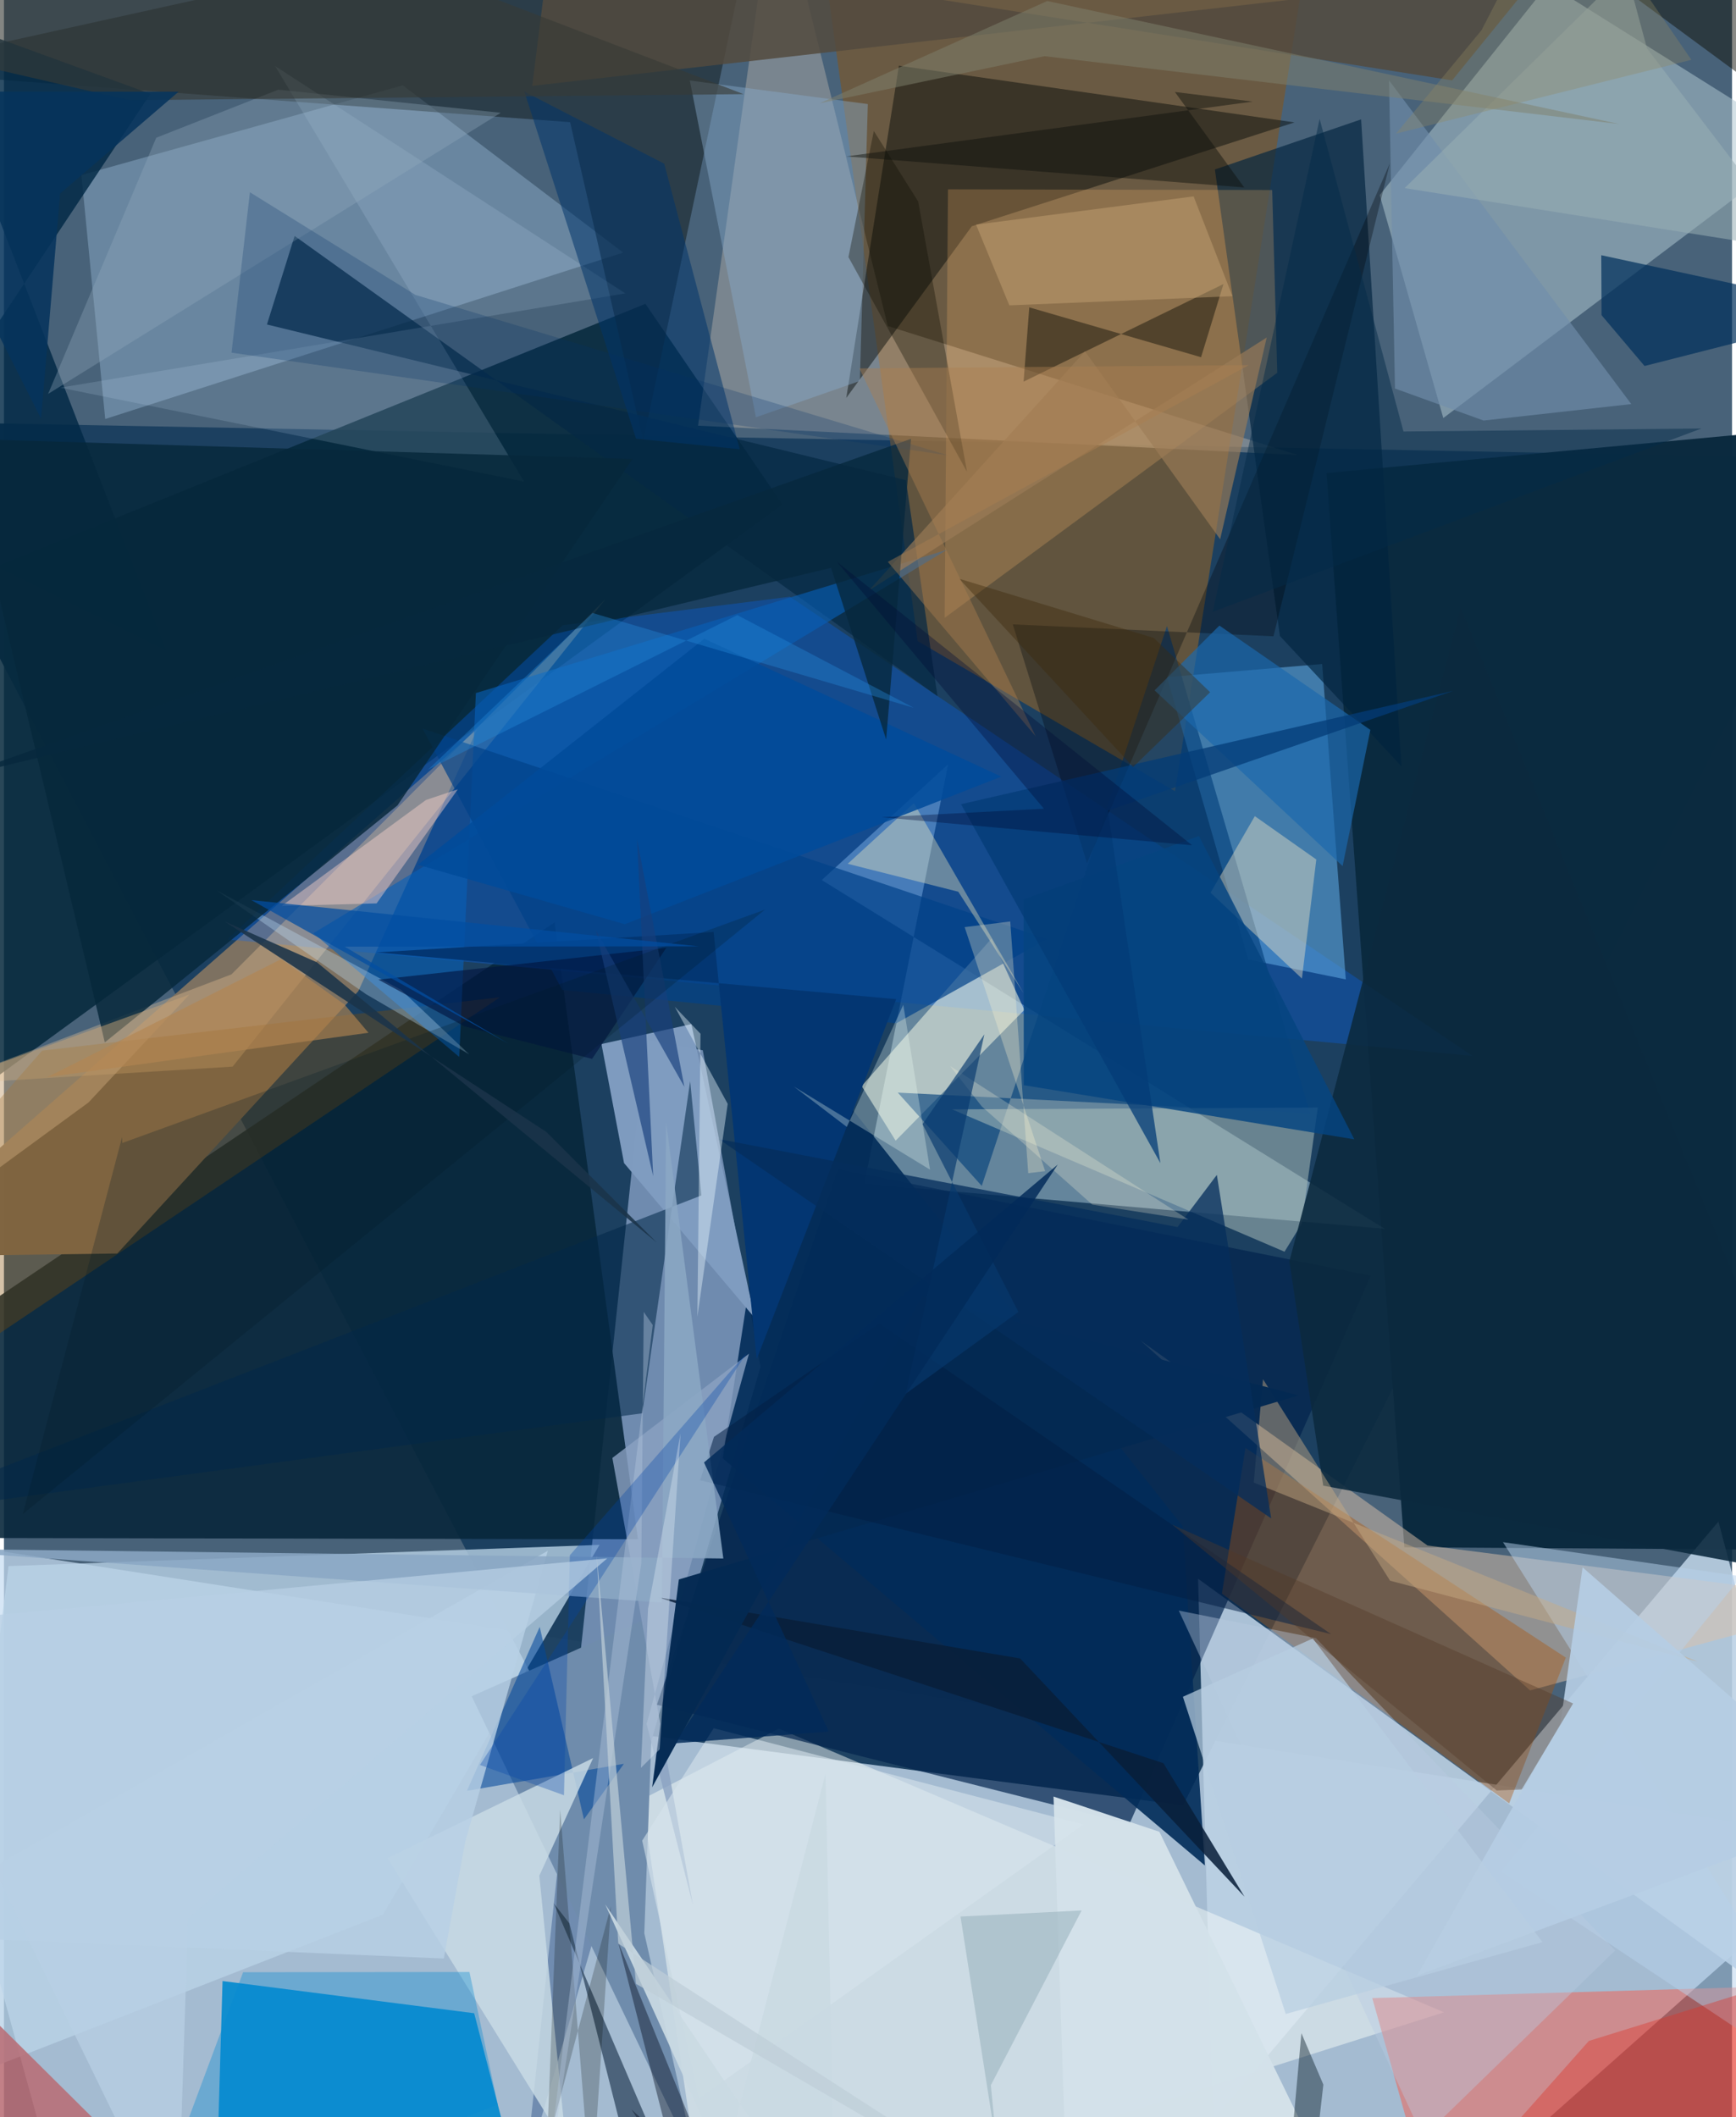 <svg xmlns="http://www.w3.org/2000/svg" width="228" height="278" viewBox="0 0 836 1024"><path fill="#486279" d="M0 0h836v1024H0z"/><path fill="#c7def2" fill-opacity=".722" d="M709.305 1058.226l-687.55-12.93L-62 740.795 898 890.69z"/><path fill="#1b3f5f" fill-opacity=".965" d="M898 221.874l-960-18.198 329.486 630.007 302.908 39.49z"/><path fill="#0b2a3f" fill-opacity=".988" d="M898 204.805l-258.166 23.99 37.635 519.572 161.158 1.016z"/><path fill="#bbd1e4" fill-opacity=".89" d="M584.884 1025.623l-7.211-262.046L898 995.81l-68.578-259.859z"/><path fill="#708cb0" fill-opacity=".996" d="M338.065 507.994l27.916 153.158-113.781 389.71 58.237-547.944z"/><path fill="#07263a" fill-opacity=".894" d="M-46.82 656.932l2.728 86.886 350.772.64-40.31-298.314z"/><path fill="#725937" fill-opacity=".812" d="M390.609-62l51.414 372.085 124.511 72.602L636.63-62z"/><path fill="#b6d5e1" fill-opacity=".467" d="M456.771 369.637l-40.543 202.88 251.762 21.82-272.354-168.684z"/><path fill="#078bcf" fill-opacity=".937" d="M251.476 1066.533L101.976 1086l3.774-127.84 121.73 15.568z"/><path fill="#b9d2e7" fill-opacity=".788" d="M288.098 747.204L2.207 757.456l-31.325 251.604 212.456-82.992z"/><path fill="#7e7262" fill-opacity=".996" d="M228.85 352.795L171.435 479.38 54.83 606.281-62 607.845z"/><path fill="#afc6d1" fill-opacity=".529" d="M871.341 70.105L696.313 202.192l-30.77-107.848 81.565-102.09z"/><path fill="#04273b" fill-opacity=".851" d="M-62 563.454l26.195-276.467 346.135-140.05 66.281 97.068z"/><path fill="#0068ff" fill-opacity=".29" d="M710.398 510.707l-602.314-56.31 162.21-151.993 109.9-13.781z"/><path fill="#5ba2dc" fill-opacity=".6" d="M649.146 473.707l-47.175-9.62-39.301-136.57 75.041-6.362z"/><path fill="#fbfffa" fill-opacity=".467" d="M340.73 1086l355.935-112.72-321.778-137.198-66.261 34.254z"/><path fill="#a1c4e1" fill-opacity=".373" d="M192.957 41.257l-155.49 43.42 11.527 117.977 250.566-80.49z"/><path fill="#f65f51" fill-opacity=".51" d="M687.94 1058.914L898 1084.228l-39.484-123.554-196.563 5.733z"/><path fill="#121b20" fill-opacity=".525" d="M367.16-60.647L-62 34.103l335.884 24.994 35.364 154.353z"/><path fill="#fee5cc" fill-opacity=".267" d="M427.572 157.695L373.363-62l-37.585 267.882 290.149 14.19z"/><path fill="#00224d" fill-opacity=".682" d="M403.434 565.442l257.768 51.562-116.708 265.159-228.608-57.648z"/><path fill="#dcc2a9" fill-opacity=".49" d="M898 774.286L738.288 817.59 549.913 648.424l138.753 99.074z"/><path fill="#00243f" fill-opacity=".659" d="M676.058 370.647L656.548 57.74l-70.733 24.236 31.474 225.65z"/><path fill="#6f8cac" d="M226.273 820.416l89.118-39.574-5.606 154.215 25.378 112.42z"/><path fill="#010805" fill-opacity=".455" d="M468.234 109.429l-60.75 83.032 25.478-160.698L624.342 59.2z"/><path fill="#002946" fill-opacity=".824" d="M-41.676 4.386L78.518 314.635-62 245.055 70.865 45.379z"/><path fill="#ac5408" fill-opacity=".384" d="M589.202 770.772l11.407-70.433 154.966 101.385-27.396 70.524z"/><path fill="#eef5e0" fill-opacity=".561" d="M477.816 453.892l-62.866 71.393 16.42 26.414 62.281-63.26z"/><path fill="#ffba6f" fill-opacity=".231" d="M613.533 91.91l2.458 88.4-160.91 118.527 1.614-207.262z"/><path fill="#022b58" fill-opacity=".906" d="M379.578 497.7l190.67 240.454 10.726 164.1L347.71 705.338z"/><path fill="#052944" fill-opacity=".725" d="M140.609 114.123l310.995 222.6-15.27-104.487-309.108-75.29z"/><path fill="#013e7a" fill-opacity=".62" d="M432.399 528.454l40.626 45.128 89.606-270.759 69.173 235.712z"/><path fill="#adc0bb" fill-opacity=".529" d="M627.83 591.843l7.779-56.17-176.942.886 160.834 68.85z"/><path fill="#809cc0" fill-opacity=".988" d="M363.217 637.45l-63.24-74.923-10.923-57.563 43.493-9.631z"/><path fill="#0c2a3f" fill-opacity=".898" d="M898 766.847L704.723 293.729 621.84 610.123l16.388 108.443z"/><path fill="#ffd39f" fill-opacity=".298" d="M110.623 515.888l-140.606 8.653 140.02-53.26 180.866-181.418z"/><path fill="#844e00" fill-opacity=".341" d="M18.47 508.154l221.512-25.828-276.997 186.027 25.922-126.491z"/><path fill="#075fb7" fill-opacity=".612" d="M228.302 335.217l227.926-69.313L149.684 451.36l70.557 59.85z"/><path fill="#01479b" fill-opacity=".557" d="M223.977 866.156l35.204-79.29 21.397 93.102 19.336-26.882z"/><path fill="#cadce5" fill-opacity=".827" d="M185.594 898.705l99.43-48.383-26.023 56.873 13.005 130.985z"/><path fill="#f9e9c6" fill-opacity=".408" d="M634.873 415.697l-29.74-20.955-21.415 37.025 44.206 41.516z"/><path fill="#2f475e" fill-opacity=".753" d="M312.848 1086l7.322-39.095-54.192-126.33 7.582 9.708z"/><path fill="#022949" fill-opacity=".557" d="M-62 733.493l399.39-155.3-5.43-55.26-23.17 160.634z"/><path fill="#b7d1eb" fill-opacity=".494" d="M724.291 905.196L840.657 762.44l-115.466-16.55L898 1020.934z"/><path fill="#c5dbf7" fill-opacity=".165" d="M131.217 31.98l169.39 109.93L27.254 187.5l224.365 45.424z"/><path fill="#524a3f" fill-opacity=".851" d="M255.56 41.53l487.937-55.422-42.909 52.764L264.55-29.953z"/><path fill="#89accb" fill-opacity=".427" d="M414.062 184.258l3.849-133.926L331.8 38.937l31.99 162.889z"/><path fill="#004189" fill-opacity=".694" d="M431.697 494.938l-161.605-16.124-67.644-126.477 302.227 101.825z"/><path fill="#00080e" fill-opacity=".337" d="M614.152 307.755l56.312-228.814-146.517 338.54-35.913-115.495z"/><path fill="#01305b" fill-opacity=".714" d="M772.73 123.436L898 150.47l-104.326 26.55-20.796-24.581z"/><path fill="#13130a" fill-opacity=".471" d="M496.027 148.66l-2.752 35.909 96.69-47.183-10.84 35.385z"/><path fill="#8ba2c2" fill-opacity=".792" d="M333.293 921.303l-22.405-87.506 49.536-179.06-66.088 50.413z"/><path fill="#d3e1e9" fill-opacity=".984" d="M558.952 885.95L656.424 1086H515.031l-7.278-217.079z"/><path fill="#00356a" fill-opacity=".537" d="M251.76 44.327l67.668 34.851 36.513 138.104-50.155-5.103z"/><path fill="#fff4be" fill-opacity=".357" d="M493.328 480.46l-31.653-49.167-53.495-13.504 32.031-29.332z"/><path fill="#1b68ad" fill-opacity=".682" d="M647.602 418.882l13.43-65.868-73.03-50.45-31.366 31.339z"/><path fill="#b86d75" fill-opacity=".867" d="M-33.732 948.255l1.637-104.53 7.935 221.83 111.137 2.485z"/><path fill="#bacce2" fill-opacity=".4" d="M686.475 1033.752l92.966-90.383-144.711-151.05-66.393-13.342z"/><path fill="#c2e5fe" fill-opacity=".325" d="M225.097 509.963l-32.975-31.224-89.384-48.192 72.526 50.368z"/><path fill="#033672" d="M431.634 483.252l-251.618-22.605 163.292-9.88 20.852 206.612z"/><path fill="#07283b" fill-opacity=".835" d="M190.37 389.558L48.784 504.171l-69.266-291.946 324.533 9.782z"/><path fill="#091f39" fill-opacity=".859" d="M491.61 802.141l108.519 115.213-39.202-64.565-244.46-80.246z"/><path fill="#c6aa85" fill-opacity=".463" d="M670.561 764.531l148.972 39.171-214.928-86.63 4.498-49.996z"/><path fill="#708dab" fill-opacity=".643" d="M670.05 38.837l117.206 156.6-71.46 7.968-42.863-15.493z"/><path fill="#95abbe" fill-opacity=".333" d="M132.719 43.372L73.675 66.616 21.36 190.52 240.345 54.553z"/><path fill="#caa878" fill-opacity=".435" d="M470.272 108.651l16.111 39.043 107.927-4.435-18.793-48.272z"/><path fill="#c7a476" fill-opacity=".49" d="M40.936 533.196l48.728-52.128-108.534 39.25-34.487 81.873z"/><path fill="#042952" fill-opacity=".973" d="M626.28 674.918l-299.775 89.005-12.915 100.51L444.075 627.23z"/><path fill="#0d0e02" fill-opacity=".341" d="M442.265 97.437l23.625 130.726-57.36-103.822 12.29-60.981z"/><path fill="#db3429" fill-opacity=".396" d="M678.97 1086l87.775-98.885 113.508-35.193.38 134.078z"/><path fill="#042e5c" fill-opacity=".757" d="M567.738 593.502l19.03-25.254 26.278 166.151L345.804 550.92z"/><path fill="#054480" fill-opacity=".835" d="M578.11 404.37l75.163 146.688-159.908-26.19-.074-89.884z"/><path fill="#99afb4" fill-opacity=".545" d="M869.564 121.384l-74.72-97.996-10.122-37.659L677.62 90.984z"/><path fill="#004b9a" fill-opacity=".855" d="M338.818 308.943L200.278 418.25l100.074 28.758 182.112-71.378z"/><path fill="#e9f9ff" fill-opacity=".416" d="M324.532 486.957l12.442 13.04-1.517 136.84 14.675-102.934z"/><path fill="#ffd6cd" fill-opacity=".431" d="M180.272 436.94l39.306-55.176-15.45 5.17-69.749 51.207z"/><path fill="#031622" fill-opacity=".42" d="M627.671 983.38L618.448 1086l12.235-11.08 7.604-66.673z"/><path fill="#b6cee4" fill-opacity=".922" d="M752.982 833.494l-69.344 122.005L898 875.529l-134.304-117.46z"/><path fill="#9c7c57" fill-opacity=".647" d="M522.974 169.921l65.39 90.903 22.524-97.587-192.53 122.423z"/><path fill="#effff6" fill-opacity=".29" d="M382.12 525.512l65.9 40.223-12.95-79.733-27.326 59.05z"/><path fill="#99b1bc" fill-opacity=".553" d="M462.75 926.968l17.753 113.377-3.08-31.792 43.92-84.527z"/><path fill="#021f43" fill-opacity=".537" d="M336.8 715.938l6.69-20.984 80.045-54.855 218.5 150.274z"/><path fill="#b8d0e5" fill-opacity=".812" d="M212.788 947.27l10.345-56.381 39.968-140.833L-62 935.59z"/><path fill="#00143f" fill-opacity=".62" d="M222.818 496.437l61.713 15.708 35.88-53.695-139.294 15.369z"/><path fill="#7f806d" fill-opacity=".506" d="M781.514 60.004L503.375 27.167 394.536 49.985 504.721.494z"/><path fill="#000603" fill-opacity=".216" d="M293.618 921.96l-9.389 142.125-15.162-188.819-6.417 163.562z"/><path fill="#043b76" fill-opacity=".745" d="M534.056 392.05l25.396 170.529-96.434-173.61 238.084-54.817z"/><path fill="#07283d" fill-opacity=".804" d="M400.14 274.643L-24.24 376.246 438.82 212.24l-12.04 145.42z"/><path fill="#8aa7c4" fill-opacity=".867" d="M-46.37 748.942l394.386 4.854-27.66-210.855-2.09 232.162z"/><path fill="#b0c3da" fill-opacity=".416" d="M258.493 1086l55.37-445.136-4.357-6.326-1.178 121.652z"/><path fill="#0e100b" fill-opacity=".459" d="M566.47 44.48l33.52 46.183L407.455 75.65l196.67-26.519z"/><path fill="#030c1d" fill-opacity=".412" d="M297.088 939.14l48.2 119.114-41.688-37.96 23.51 36.146z"/><path fill="#023266" fill-opacity=".239" d="M110.095 170.574l346.52 49.636-257.558-77.577-80.07-49.638z"/><path fill="#068bd3" fill-opacity=".357" d="M115.686 953.897l109.5-.113 13.73 64.11L66.488 1086z"/><path fill="#d6e4ec" fill-opacity=".592" d="M522.231 882.432l-178.878-46.548-34.596 54.362 27.44 124.753z"/><path fill="#373a36" fill-opacity=".62" d="M-62 20.16L77.394-62 357.802 45.537 60.665 48.464z"/><path fill="#fefadb" fill-opacity=".251" d="M473.073 535.17l53.448 47.484 46.507 7.247-115.249-74.255z"/><path fill="#2389da" fill-opacity=".373" d="M354.769 297.497l-149.521 74.669 79.473-75.691 155.425 45.865z"/><path fill="#111209" fill-opacity=".494" d="M706.66-62L898 78.995l-6.699 153.901L898-1.423z"/><path fill="#042b48" fill-opacity=".478" d="M821.188 207.246l-236.407 88.672 51.703-238.414 40.562 151.202z"/><path fill="#533927" fill-opacity=".38" d="M565.103 737.389l194.004 86.521-24.906 41.612-12.058.466z"/><path fill="#183e7b" fill-opacity=".659" d="M314.084 568.899l-7.812-162.96 22.903 119.752-42.82-75.714z"/><path fill="#b7cee2" fill-opacity=".714" d="M620.096 974.084l124.217-34.75-111.134-146.862-62.838 28.196z"/><path fill="#0143aa" fill-opacity=".314" d="M230.27 853.642L359.51 654.06l-85.757 98.172-2.83 116.068z"/><path fill="#001b28" fill-opacity=".239" d="M9.086 732.327L368.153 439.95 57.236 552.832l-.05-3z"/><path fill="#07386d" fill-opacity=".659" d="M436.277 674.08l38.018-173.805-29.902 43.43 46.36 90.835z"/><path fill="#cbdbe3" fill-opacity=".922" d="M402.282 1086l-4.845-228.063-49.116 189.438-57.441-126.264z"/><path fill="#d8e3f0" fill-opacity=".404" d="M327.322 693.324l-15.732 84.731-3.44 76.978 9.052-8.903z"/><path fill="#3c290c" fill-opacity=".4" d="M546.27 370.972l37.247-36.17-27.255-26.225-94.15-28.66z"/><path fill="#ac7e51" fill-opacity=".427" d="M602.185 176.608L427.58 271.755l71.524 84.359-85.295-177.935z"/><path fill="#b8d0e4" fill-opacity=".722" d="M-62 786.582L83.89 1086l5.164-158.174 202.81-174.105z"/><path fill="#024ea2" fill-opacity=".725" d="M164.813 457.855l171.333-.14-216.464-22.372 124.362 69.45z"/><path fill="#fff7d0" fill-opacity=".294" d="M464.755 448.419l38.94 118.026-8.182.973-8.703-121.739z"/><path fill="#1b3449" fill-opacity=".878" d="M106.9 445.74l155.457 101.702 53.374 53.462L151.414 465.44z"/><path fill="#022b59" fill-opacity=".831" d="M399.012 837.481l-60.35-130.143 171.13-144.076L324.52 843.176z"/><path fill="#05335c" fill-opacity=".863" d="M-62 44.27l146.467.104-57.301 49.243-9.214 108.913z"/><path fill="#000c37" fill-opacity=".361" d="M402.95 271.701l100.14 119.452-78.564 4.117 150.272 13.563z"/><path fill="#b38652" fill-opacity=".631" d="M176.341 499.508L164.83 485.92l-30.691-22.046-113.07 57.072z"/><path fill="#beced8" fill-opacity=".71" d="M297.186 940.073l-10.452-187.899 19.019 207.33L522.98 1086z"/><path fill="#928961" fill-opacity=".333" d="M714.804 14.61L673.44 64.611l142.88-35.68-62.196-90.554z"/></svg>